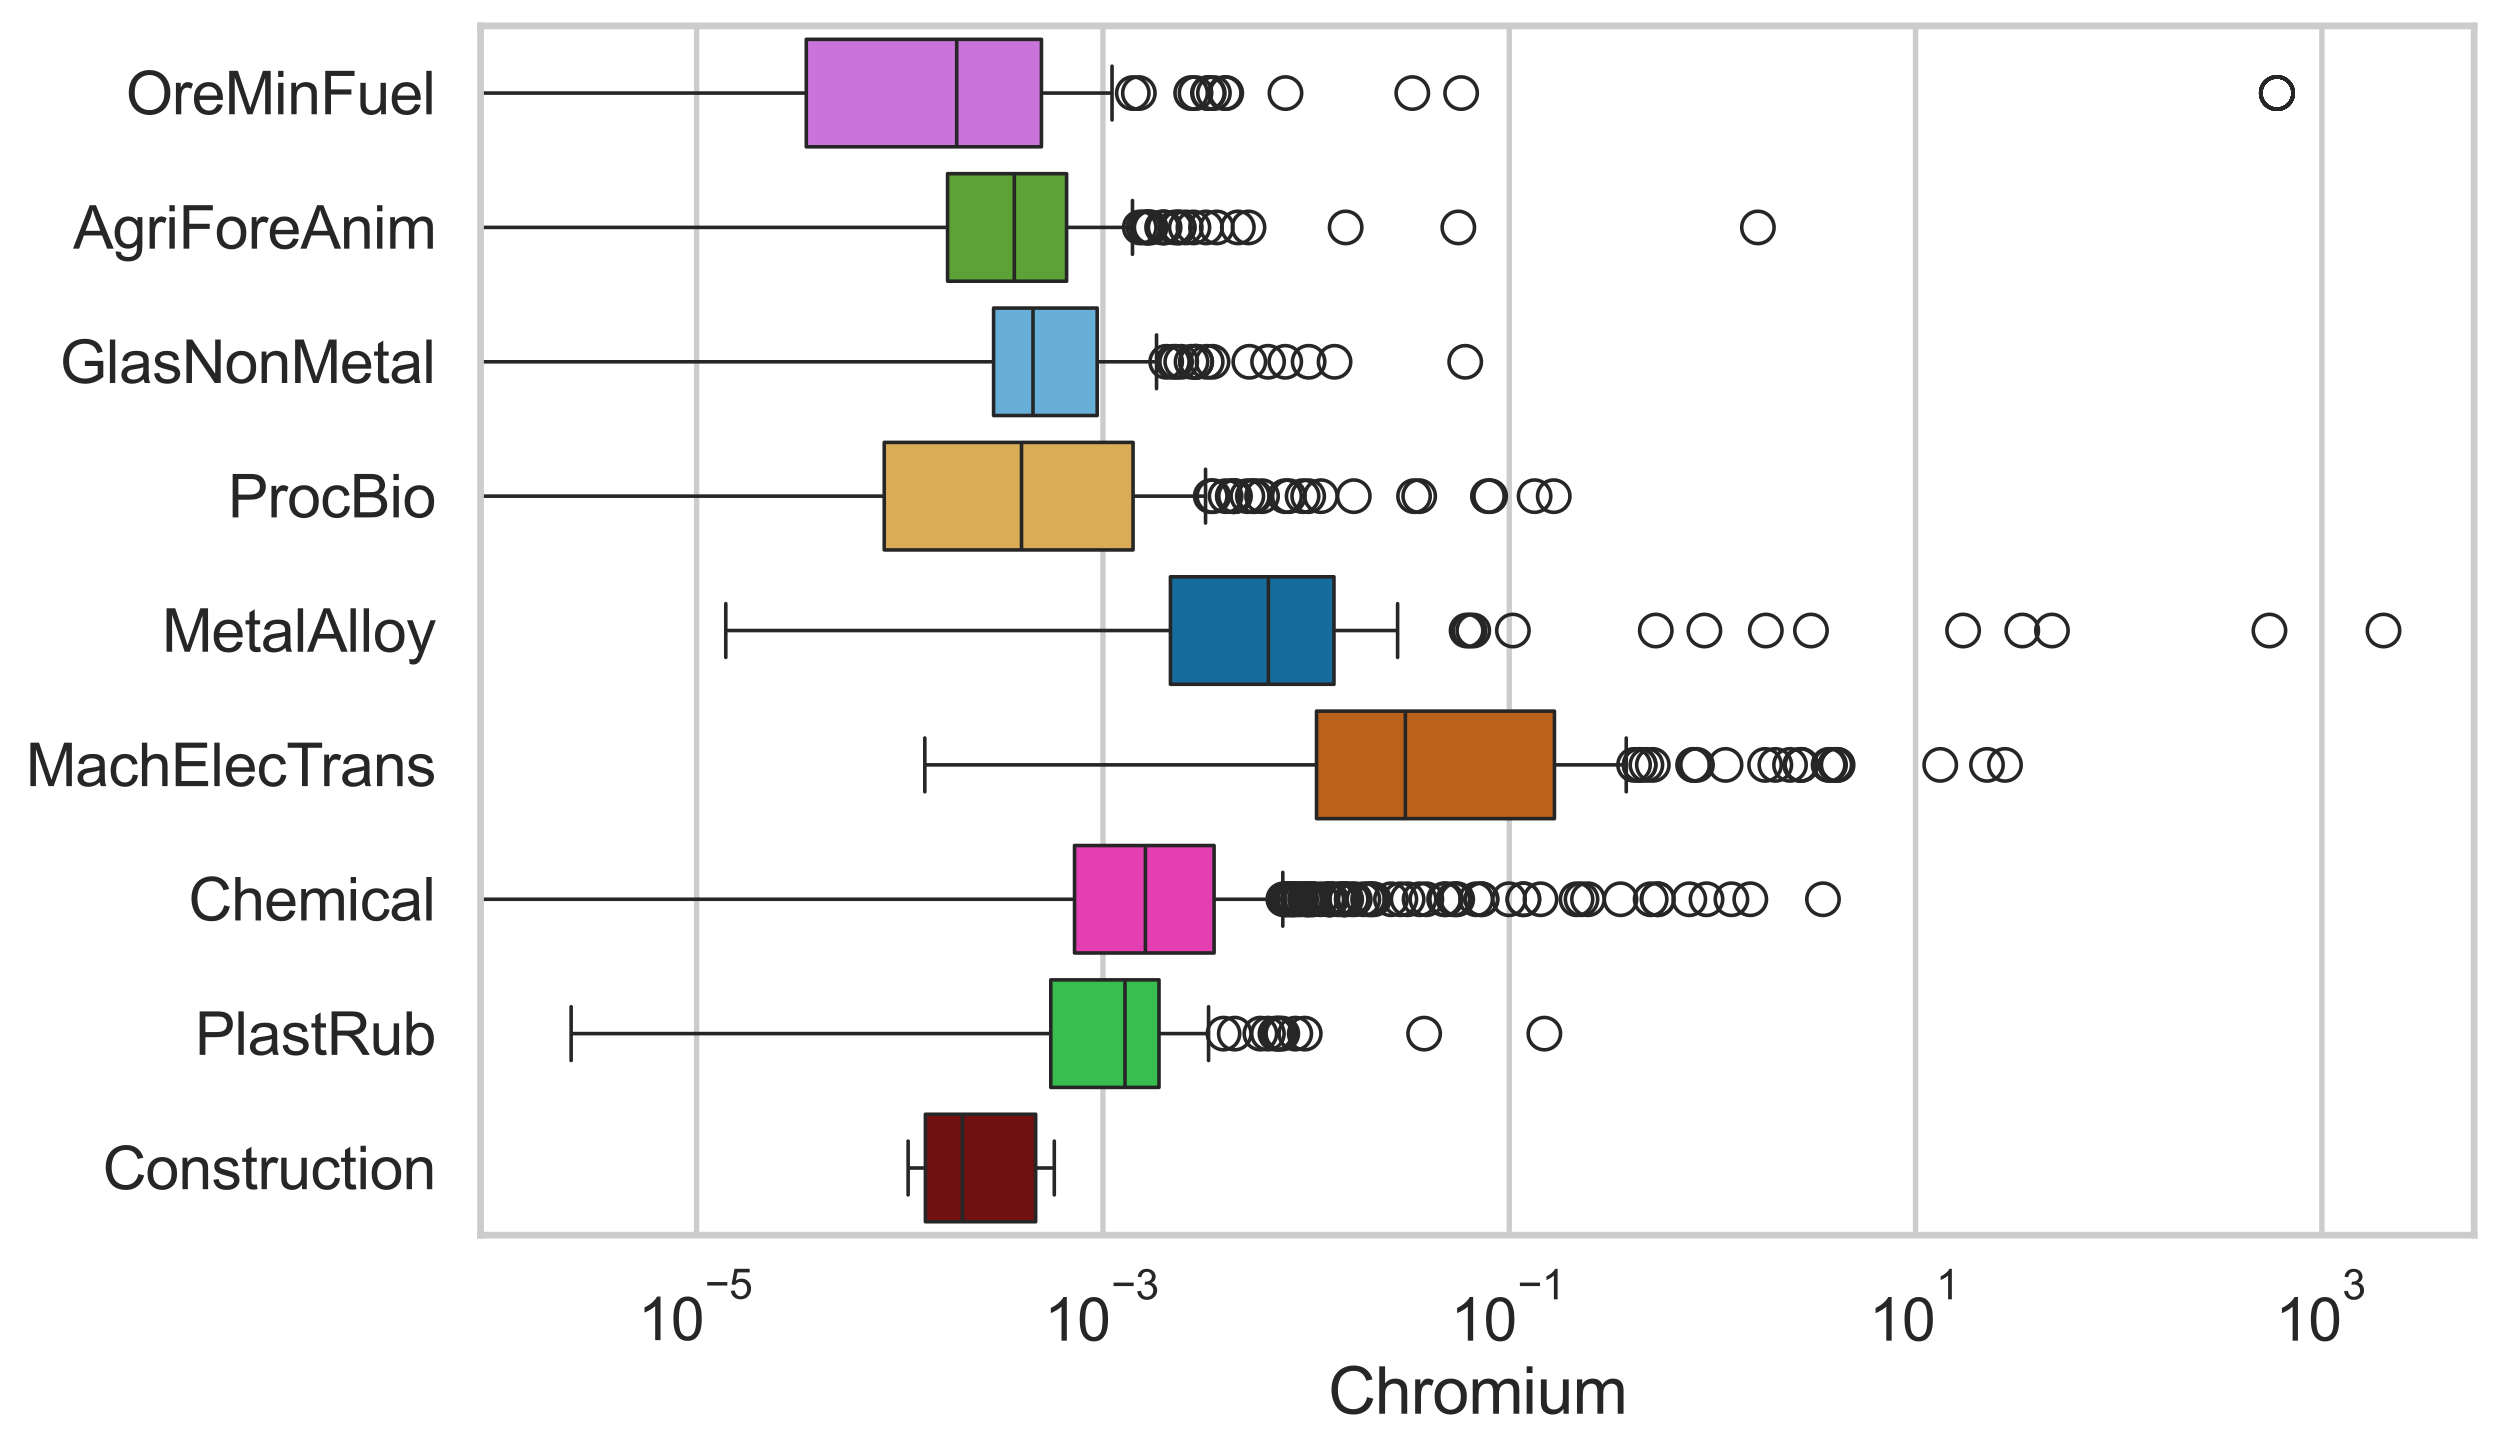 <?xml version="1.0" encoding="utf-8" standalone="no"?>
<!DOCTYPE svg PUBLIC "-//W3C//DTD SVG 1.1//EN"
  "http://www.w3.org/Graphics/SVG/1.1/DTD/svg11.dtd">
<svg xmlns:xlink="http://www.w3.org/1999/xlink" width="695.577pt" height="404.121pt" viewBox="0 0 695.577 404.121" xmlns="http://www.w3.org/2000/svg" version="1.1">
 <defs>
  <style type="text/css">*{stroke-linejoin: round; stroke-linecap: butt}</style>
 </defs>
 <g id="figure_1">
  <g id="patch_1">
   <path d="M 0 404.121 
L 695.577 404.121 
L 695.577 0 
L 0 0 
z
" style="fill: #ffffff"/>
  </g>
  <g id="axes_1">
   <g id="patch_2">
    <path d="M 133.697 343.665 
L 688.377 343.665 
L 688.377 7.2 
L 133.697 7.2 
z
" style="fill: #ffffff"/>
   </g>
   <g id="matplotlib.axis_1">
    <g id="xtick_1">
     <g id="line2d_1">
      <path d="M 193.818 343.665 
L 193.818 7.2 
" clip-path="url(#pb9bac456c8)" style="fill: none; stroke: #cccccc; stroke-width: 1.5; stroke-linecap: round"/>
     </g>
     <g id="text_1">
      <!-- $\mathdefault{10^{-5}}$ -->
      <g style="fill: #262626" transform="translate(177.483 373.015) scale(0.165 -0.165)">
       <defs>
        <path id="ArialMT-31" d="M 2384 0 
L 1822 0 
L 1822 3584 
Q 1619 3391 1289 3197 
Q 959 3003 697 2906 
L 697 3450 
Q 1169 3672 1522 3987 
Q 1875 4303 2022 4600 
L 2384 4600 
L 2384 0 
z
" transform="scale(0.016)"/>
        <path id="ArialMT-30" d="M 266 2259 
Q 266 3072 433 3567 
Q 600 4063 929 4331 
Q 1259 4600 1759 4600 
Q 2128 4600 2406 4451 
Q 2684 4303 2865 4023 
Q 3047 3744 3150 3342 
Q 3253 2941 3253 2259 
Q 3253 1453 3087 958 
Q 2922 463 2592 192 
Q 2263 -78 1759 -78 
Q 1097 -78 719 397 
Q 266 969 266 2259 
z
M 844 2259 
Q 844 1131 1108 757 
Q 1372 384 1759 384 
Q 2147 384 2411 759 
Q 2675 1134 2675 2259 
Q 2675 3391 2411 3762 
Q 2147 4134 1753 4134 
Q 1366 4134 1134 3806 
Q 844 3388 844 2259 
z
" transform="scale(0.016)"/>
        <path id="ArialMT-2212" d="M 3381 1997 
L 356 1997 
L 356 2522 
L 3381 2522 
L 3381 1997 
z
" transform="scale(0.016)"/>
        <path id="ArialMT-35" d="M 266 1200 
L 856 1250 
Q 922 819 1161 601 
Q 1400 384 1738 384 
Q 2144 384 2425 690 
Q 2706 997 2706 1503 
Q 2706 1984 2436 2262 
Q 2166 2541 1728 2541 
Q 1456 2541 1237 2417 
Q 1019 2294 894 2097 
L 366 2166 
L 809 4519 
L 3088 4519 
L 3088 3981 
L 1259 3981 
L 1013 2750 
Q 1425 3038 1878 3038 
Q 2478 3038 2890 2622 
Q 3303 2206 3303 1553 
Q 3303 931 2941 478 
Q 2500 -78 1738 -78 
Q 1113 -78 717 272 
Q 322 622 266 1200 
z
" transform="scale(0.016)"/>
       </defs>
       <use xlink:href="#ArialMT-31" transform="translate(0 0.88)"/>
       <use xlink:href="#ArialMT-30" transform="translate(55.615 0.88)"/>
       <use xlink:href="#ArialMT-2212" transform="translate(112.973 70.573) scale(0.7)"/>
       <use xlink:href="#ArialMT-35" transform="translate(153.852 70.573) scale(0.7)"/>
      </g>
     </g>
    </g>
    <g id="xtick_2">
     <g id="line2d_2">
      <path d="M 306.868 343.665 
L 306.868 7.2 
" clip-path="url(#pb9bac456c8)" style="fill: none; stroke: #cccccc; stroke-width: 1.5; stroke-linecap: round"/>
     </g>
     <g id="text_2">
      <!-- $\mathdefault{10^{-3}}$ -->
      <g style="fill: #262626" transform="translate(290.533 373.18) scale(0.165 -0.165)">
       <defs>
        <path id="ArialMT-33" d="M 269 1209 
L 831 1284 
Q 928 806 1161 595 
Q 1394 384 1728 384 
Q 2125 384 2398 659 
Q 2672 934 2672 1341 
Q 2672 1728 2419 1979 
Q 2166 2231 1775 2231 
Q 1616 2231 1378 2169 
L 1441 2663 
Q 1497 2656 1531 2656 
Q 1891 2656 2178 2843 
Q 2466 3031 2466 3422 
Q 2466 3731 2256 3934 
Q 2047 4138 1716 4138 
Q 1388 4138 1169 3931 
Q 950 3725 888 3313 
L 325 3413 
Q 428 3978 793 4289 
Q 1159 4600 1703 4600 
Q 2078 4600 2393 4439 
Q 2709 4278 2876 4000 
Q 3044 3722 3044 3409 
Q 3044 3113 2884 2869 
Q 2725 2625 2413 2481 
Q 2819 2388 3044 2092 
Q 3269 1797 3269 1353 
Q 3269 753 2831 336 
Q 2394 -81 1725 -81 
Q 1122 -81 723 278 
Q 325 638 269 1209 
z
" transform="scale(0.016)"/>
       </defs>
       <use xlink:href="#ArialMT-31" transform="translate(0 0.994)"/>
       <use xlink:href="#ArialMT-30" transform="translate(55.615 0.994)"/>
       <use xlink:href="#ArialMT-2212" transform="translate(112.973 70.688) scale(0.7)"/>
       <use xlink:href="#ArialMT-33" transform="translate(153.852 70.688) scale(0.7)"/>
      </g>
     </g>
    </g>
    <g id="xtick_3">
     <g id="line2d_3">
      <path d="M 419.919 343.665 
L 419.919 7.2 
" clip-path="url(#pb9bac456c8)" style="fill: none; stroke: #cccccc; stroke-width: 1.5; stroke-linecap: round"/>
     </g>
     <g id="text_3">
      <!-- $\mathdefault{10^{-1}}$ -->
      <g style="fill: #262626" transform="translate(403.584 373.18) scale(0.165 -0.165)">
       <use xlink:href="#ArialMT-31" transform="translate(0 0.994)"/>
       <use xlink:href="#ArialMT-30" transform="translate(55.615 0.994)"/>
       <use xlink:href="#ArialMT-2212" transform="translate(112.973 70.688) scale(0.7)"/>
       <use xlink:href="#ArialMT-31" transform="translate(153.852 70.688) scale(0.7)"/>
      </g>
     </g>
    </g>
    <g id="xtick_4">
     <g id="line2d_4">
      <path d="M 532.969 343.665 
L 532.969 7.2 
" clip-path="url(#pb9bac456c8)" style="fill: none; stroke: #cccccc; stroke-width: 1.5; stroke-linecap: round"/>
     </g>
     <g id="text_4">
      <!-- $\mathdefault{10^{1}}$ -->
      <g style="fill: #262626" transform="translate(520.017 373.18) scale(0.165 -0.165)">
       <use xlink:href="#ArialMT-31" transform="translate(0 0.994)"/>
       <use xlink:href="#ArialMT-30" transform="translate(55.615 0.994)"/>
       <use xlink:href="#ArialMT-31" transform="translate(112.973 70.688) scale(0.7)"/>
      </g>
     </g>
    </g>
    <g id="xtick_5">
     <g id="line2d_5">
      <path d="M 646.019 343.665 
L 646.019 7.2 
" clip-path="url(#pb9bac456c8)" style="fill: none; stroke: #cccccc; stroke-width: 1.5; stroke-linecap: round"/>
     </g>
     <g id="text_5">
      <!-- $\mathdefault{10^{3}}$ -->
      <g style="fill: #262626" transform="translate(633.067 373.18) scale(0.165 -0.165)">
       <use xlink:href="#ArialMT-31" transform="translate(0 0.994)"/>
       <use xlink:href="#ArialMT-30" transform="translate(55.615 0.994)"/>
       <use xlink:href="#ArialMT-33" transform="translate(112.973 70.688) scale(0.7)"/>
      </g>
     </g>
    </g>
    <g id="text_6">
     <!-- Chromium -->
     <g style="fill: #262626" transform="translate(369.533 393.344) scale(0.18 -0.18)">
      <defs>
       <path id="ArialMT-43" d="M 3763 1606 
L 4369 1453 
Q 4178 706 3683 314 
Q 3188 -78 2472 -78 
Q 1731 -78 1267 223 
Q 803 525 561 1097 
Q 319 1669 319 2325 
Q 319 3041 592 3573 
Q 866 4106 1370 4382 
Q 1875 4659 2481 4659 
Q 3169 4659 3637 4309 
Q 4106 3959 4291 3325 
L 3694 3184 
Q 3534 3684 3231 3912 
Q 2928 4141 2469 4141 
Q 1941 4141 1586 3887 
Q 1231 3634 1087 3207 
Q 944 2781 944 2328 
Q 944 1744 1114 1308 
Q 1284 872 1643 656 
Q 2003 441 2422 441 
Q 2931 441 3284 734 
Q 3638 1028 3763 1606 
z
" transform="scale(0.016)"/>
       <path id="ArialMT-68" d="M 422 0 
L 422 4581 
L 984 4581 
L 984 2938 
Q 1378 3394 1978 3394 
Q 2347 3394 2619 3248 
Q 2891 3103 3008 2847 
Q 3125 2591 3125 2103 
L 3125 0 
L 2563 0 
L 2563 2103 
Q 2563 2525 2380 2717 
Q 2197 2909 1863 2909 
Q 1613 2909 1392 2779 
Q 1172 2650 1078 2428 
Q 984 2206 984 1816 
L 984 0 
L 422 0 
z
" transform="scale(0.016)"/>
       <path id="ArialMT-72" d="M 416 0 
L 416 3319 
L 922 3319 
L 922 2816 
Q 1116 3169 1280 3281 
Q 1444 3394 1641 3394 
Q 1925 3394 2219 3213 
L 2025 2691 
Q 1819 2813 1613 2813 
Q 1428 2813 1281 2702 
Q 1134 2591 1072 2394 
Q 978 2094 978 1738 
L 978 0 
L 416 0 
z
" transform="scale(0.016)"/>
       <path id="ArialMT-6f" d="M 213 1659 
Q 213 2581 725 3025 
Q 1153 3394 1769 3394 
Q 2453 3394 2887 2945 
Q 3322 2497 3322 1706 
Q 3322 1066 3130 698 
Q 2938 331 2570 128 
Q 2203 -75 1769 -75 
Q 1072 -75 642 372 
Q 213 819 213 1659 
z
M 791 1659 
Q 791 1022 1069 705 
Q 1347 388 1769 388 
Q 2188 388 2466 706 
Q 2744 1025 2744 1678 
Q 2744 2294 2464 2611 
Q 2184 2928 1769 2928 
Q 1347 2928 1069 2612 
Q 791 2297 791 1659 
z
" transform="scale(0.016)"/>
       <path id="ArialMT-6d" d="M 422 0 
L 422 3319 
L 925 3319 
L 925 2853 
Q 1081 3097 1340 3245 
Q 1600 3394 1931 3394 
Q 2300 3394 2536 3241 
Q 2772 3088 2869 2813 
Q 3263 3394 3894 3394 
Q 4388 3394 4653 3120 
Q 4919 2847 4919 2278 
L 4919 0 
L 4359 0 
L 4359 2091 
Q 4359 2428 4304 2576 
Q 4250 2725 4106 2815 
Q 3963 2906 3769 2906 
Q 3419 2906 3187 2673 
Q 2956 2441 2956 1928 
L 2956 0 
L 2394 0 
L 2394 2156 
Q 2394 2531 2256 2718 
Q 2119 2906 1806 2906 
Q 1569 2906 1367 2781 
Q 1166 2656 1075 2415 
Q 984 2175 984 1722 
L 984 0 
L 422 0 
z
" transform="scale(0.016)"/>
       <path id="ArialMT-69" d="M 425 3934 
L 425 4581 
L 988 4581 
L 988 3934 
L 425 3934 
z
M 425 0 
L 425 3319 
L 988 3319 
L 988 0 
L 425 0 
z
" transform="scale(0.016)"/>
       <path id="ArialMT-75" d="M 2597 0 
L 2597 488 
Q 2209 -75 1544 -75 
Q 1250 -75 995 37 
Q 741 150 617 320 
Q 494 491 444 738 
Q 409 903 409 1263 
L 409 3319 
L 972 3319 
L 972 1478 
Q 972 1038 1006 884 
Q 1059 663 1231 536 
Q 1403 409 1656 409 
Q 1909 409 2131 539 
Q 2353 669 2445 892 
Q 2538 1116 2538 1541 
L 2538 3319 
L 3100 3319 
L 3100 0 
L 2597 0 
z
" transform="scale(0.016)"/>
      </defs>
      <use xlink:href="#ArialMT-43"/>
      <use xlink:href="#ArialMT-68" transform="translate(72.217 0)"/>
      <use xlink:href="#ArialMT-72" transform="translate(127.832 0)"/>
      <use xlink:href="#ArialMT-6f" transform="translate(161.133 0)"/>
      <use xlink:href="#ArialMT-6d" transform="translate(216.748 0)"/>
      <use xlink:href="#ArialMT-69" transform="translate(300.049 0)"/>
      <use xlink:href="#ArialMT-75" transform="translate(322.266 0)"/>
      <use xlink:href="#ArialMT-6d" transform="translate(377.881 0)"/>
     </g>
    </g>
   </g>
   <g id="matplotlib.axis_2">
    <g id="ytick_1">
     <g id="text_7">
      <!-- OreMinFuel -->
      <g style="fill: #262626" transform="translate(35.013 31.798) scale(0.165 -0.165)">
       <defs>
        <path id="ArialMT-4f" d="M 309 2231 
Q 309 3372 921 4017 
Q 1534 4663 2503 4663 
Q 3138 4663 3647 4359 
Q 4156 4056 4423 3514 
Q 4691 2972 4691 2284 
Q 4691 1588 4409 1038 
Q 4128 488 3612 205 
Q 3097 -78 2500 -78 
Q 1853 -78 1343 234 
Q 834 547 571 1087 
Q 309 1628 309 2231 
z
M 934 2222 
Q 934 1394 1379 917 
Q 1825 441 2497 441 
Q 3181 441 3623 922 
Q 4066 1403 4066 2288 
Q 4066 2847 3877 3264 
Q 3688 3681 3323 3911 
Q 2959 4141 2506 4141 
Q 1863 4141 1398 3698 
Q 934 3256 934 2222 
z
" transform="scale(0.016)"/>
        <path id="ArialMT-65" d="M 2694 1069 
L 3275 997 
Q 3138 488 2766 206 
Q 2394 -75 1816 -75 
Q 1088 -75 661 373 
Q 234 822 234 1631 
Q 234 2469 665 2931 
Q 1097 3394 1784 3394 
Q 2450 3394 2872 2941 
Q 3294 2488 3294 1666 
Q 3294 1616 3291 1516 
L 816 1516 
Q 847 969 1125 678 
Q 1403 388 1819 388 
Q 2128 388 2347 550 
Q 2566 713 2694 1069 
z
M 847 1978 
L 2700 1978 
Q 2663 2397 2488 2606 
Q 2219 2931 1791 2931 
Q 1403 2931 1139 2672 
Q 875 2413 847 1978 
z
" transform="scale(0.016)"/>
        <path id="ArialMT-4d" d="M 475 0 
L 475 4581 
L 1388 4581 
L 2472 1338 
Q 2622 884 2691 659 
Q 2769 909 2934 1394 
L 4031 4581 
L 4847 4581 
L 4847 0 
L 4263 0 
L 4263 3834 
L 2931 0 
L 2384 0 
L 1059 3900 
L 1059 0 
L 475 0 
z
" transform="scale(0.016)"/>
        <path id="ArialMT-6e" d="M 422 0 
L 422 3319 
L 928 3319 
L 928 2847 
Q 1294 3394 1984 3394 
Q 2284 3394 2536 3286 
Q 2788 3178 2913 3003 
Q 3038 2828 3088 2588 
Q 3119 2431 3119 2041 
L 3119 0 
L 2556 0 
L 2556 2019 
Q 2556 2363 2490 2533 
Q 2425 2703 2258 2804 
Q 2091 2906 1866 2906 
Q 1506 2906 1245 2678 
Q 984 2450 984 1813 
L 984 0 
L 422 0 
z
" transform="scale(0.016)"/>
        <path id="ArialMT-46" d="M 525 0 
L 525 4581 
L 3616 4581 
L 3616 4041 
L 1131 4041 
L 1131 2622 
L 3281 2622 
L 3281 2081 
L 1131 2081 
L 1131 0 
L 525 0 
z
" transform="scale(0.016)"/>
        <path id="ArialMT-6c" d="M 409 0 
L 409 4581 
L 972 4581 
L 972 0 
L 409 0 
z
" transform="scale(0.016)"/>
       </defs>
       <use xlink:href="#ArialMT-4f"/>
       <use xlink:href="#ArialMT-72" transform="translate(77.783 0)"/>
       <use xlink:href="#ArialMT-65" transform="translate(111.084 0)"/>
       <use xlink:href="#ArialMT-4d" transform="translate(166.699 0)"/>
       <use xlink:href="#ArialMT-69" transform="translate(250 0)"/>
       <use xlink:href="#ArialMT-6e" transform="translate(272.217 0)"/>
       <use xlink:href="#ArialMT-46" transform="translate(327.832 0)"/>
       <use xlink:href="#ArialMT-75" transform="translate(388.916 0)"/>
       <use xlink:href="#ArialMT-65" transform="translate(444.531 0)"/>
       <use xlink:href="#ArialMT-6c" transform="translate(500.146 0)"/>
      </g>
     </g>
    </g>
    <g id="ytick_2">
     <g id="text_8">
      <!-- AgriForeAnim -->
      <g style="fill: #262626" transform="translate(20.341 69.183) scale(0.165 -0.165)">
       <defs>
        <path id="ArialMT-41" d="M -9 0 
L 1750 4581 
L 2403 4581 
L 4278 0 
L 3588 0 
L 3053 1388 
L 1138 1388 
L 634 0 
L -9 0 
z
M 1313 1881 
L 2866 1881 
L 2388 3150 
Q 2169 3728 2063 4100 
Q 1975 3659 1816 3225 
L 1313 1881 
z
" transform="scale(0.016)"/>
        <path id="ArialMT-67" d="M 319 -275 
L 866 -356 
Q 900 -609 1056 -725 
Q 1266 -881 1628 -881 
Q 2019 -881 2231 -725 
Q 2444 -569 2519 -288 
Q 2563 -116 2559 434 
Q 2191 0 1641 0 
Q 956 0 581 494 
Q 206 988 206 1678 
Q 206 2153 378 2554 
Q 550 2956 876 3175 
Q 1203 3394 1644 3394 
Q 2231 3394 2613 2919 
L 2613 3319 
L 3131 3319 
L 3131 450 
Q 3131 -325 2973 -648 
Q 2816 -972 2473 -1159 
Q 2131 -1347 1631 -1347 
Q 1038 -1347 672 -1080 
Q 306 -813 319 -275 
z
M 784 1719 
Q 784 1066 1043 766 
Q 1303 466 1694 466 
Q 2081 466 2343 764 
Q 2606 1063 2606 1700 
Q 2606 2309 2336 2618 
Q 2066 2928 1684 2928 
Q 1309 2928 1046 2623 
Q 784 2319 784 1719 
z
" transform="scale(0.016)"/>
       </defs>
       <use xlink:href="#ArialMT-41"/>
       <use xlink:href="#ArialMT-67" transform="translate(66.699 0)"/>
       <use xlink:href="#ArialMT-72" transform="translate(122.314 0)"/>
       <use xlink:href="#ArialMT-69" transform="translate(155.615 0)"/>
       <use xlink:href="#ArialMT-46" transform="translate(177.832 0)"/>
       <use xlink:href="#ArialMT-6f" transform="translate(238.916 0)"/>
       <use xlink:href="#ArialMT-72" transform="translate(294.531 0)"/>
       <use xlink:href="#ArialMT-65" transform="translate(327.832 0)"/>
       <use xlink:href="#ArialMT-41" transform="translate(383.447 0)"/>
       <use xlink:href="#ArialMT-6e" transform="translate(450.146 0)"/>
       <use xlink:href="#ArialMT-69" transform="translate(505.762 0)"/>
       <use xlink:href="#ArialMT-6d" transform="translate(527.979 0)"/>
      </g>
     </g>
    </g>
    <g id="ytick_3">
     <g id="text_9">
      <!-- GlasNonMetal -->
      <g style="fill: #262626" transform="translate(16.659 106.568) scale(0.165 -0.165)">
       <defs>
        <path id="ArialMT-47" d="M 2638 1797 
L 2638 2334 
L 4578 2338 
L 4578 638 
Q 4131 281 3656 101 
Q 3181 -78 2681 -78 
Q 2006 -78 1454 211 
Q 903 500 622 1047 
Q 341 1594 341 2269 
Q 341 2938 620 3517 
Q 900 4097 1425 4378 
Q 1950 4659 2634 4659 
Q 3131 4659 3532 4498 
Q 3934 4338 4162 4050 
Q 4391 3763 4509 3300 
L 3963 3150 
Q 3859 3500 3706 3700 
Q 3553 3900 3268 4020 
Q 2984 4141 2638 4141 
Q 2222 4141 1919 4014 
Q 1616 3888 1430 3681 
Q 1244 3475 1141 3228 
Q 966 2803 966 2306 
Q 966 1694 1177 1281 
Q 1388 869 1791 669 
Q 2194 469 2647 469 
Q 3041 469 3416 620 
Q 3791 772 3984 944 
L 3984 1797 
L 2638 1797 
z
" transform="scale(0.016)"/>
        <path id="ArialMT-61" d="M 2588 409 
Q 2275 144 1986 34 
Q 1697 -75 1366 -75 
Q 819 -75 525 192 
Q 231 459 231 875 
Q 231 1119 342 1320 
Q 453 1522 633 1644 
Q 813 1766 1038 1828 
Q 1203 1872 1538 1913 
Q 2219 1994 2541 2106 
Q 2544 2222 2544 2253 
Q 2544 2597 2384 2738 
Q 2169 2928 1744 2928 
Q 1347 2928 1158 2789 
Q 969 2650 878 2297 
L 328 2372 
Q 403 2725 575 2942 
Q 747 3159 1072 3276 
Q 1397 3394 1825 3394 
Q 2250 3394 2515 3294 
Q 2781 3194 2906 3042 
Q 3031 2891 3081 2659 
Q 3109 2516 3109 2141 
L 3109 1391 
Q 3109 606 3145 398 
Q 3181 191 3288 0 
L 2700 0 
Q 2613 175 2588 409 
z
M 2541 1666 
Q 2234 1541 1622 1453 
Q 1275 1403 1131 1340 
Q 988 1278 909 1158 
Q 831 1038 831 891 
Q 831 666 1001 516 
Q 1172 366 1500 366 
Q 1825 366 2078 508 
Q 2331 650 2450 897 
Q 2541 1088 2541 1459 
L 2541 1666 
z
" transform="scale(0.016)"/>
        <path id="ArialMT-73" d="M 197 991 
L 753 1078 
Q 800 744 1014 566 
Q 1228 388 1613 388 
Q 2000 388 2187 545 
Q 2375 703 2375 916 
Q 2375 1106 2209 1216 
Q 2094 1291 1634 1406 
Q 1016 1563 777 1677 
Q 538 1791 414 1992 
Q 291 2194 291 2438 
Q 291 2659 392 2848 
Q 494 3038 669 3163 
Q 800 3259 1026 3326 
Q 1253 3394 1513 3394 
Q 1903 3394 2198 3281 
Q 2494 3169 2634 2976 
Q 2775 2784 2828 2463 
L 2278 2388 
Q 2241 2644 2061 2787 
Q 1881 2931 1553 2931 
Q 1166 2931 1000 2803 
Q 834 2675 834 2503 
Q 834 2394 903 2306 
Q 972 2216 1119 2156 
Q 1203 2125 1616 2013 
Q 2213 1853 2448 1751 
Q 2684 1650 2818 1456 
Q 2953 1263 2953 975 
Q 2953 694 2789 445 
Q 2625 197 2315 61 
Q 2006 -75 1616 -75 
Q 969 -75 630 194 
Q 291 463 197 991 
z
" transform="scale(0.016)"/>
        <path id="ArialMT-4e" d="M 488 0 
L 488 4581 
L 1109 4581 
L 3516 984 
L 3516 4581 
L 4097 4581 
L 4097 0 
L 3475 0 
L 1069 3600 
L 1069 0 
L 488 0 
z
" transform="scale(0.016)"/>
        <path id="ArialMT-74" d="M 1650 503 
L 1731 6 
Q 1494 -44 1306 -44 
Q 1000 -44 831 53 
Q 663 150 594 308 
Q 525 466 525 972 
L 525 2881 
L 113 2881 
L 113 3319 
L 525 3319 
L 525 4141 
L 1084 4478 
L 1084 3319 
L 1650 3319 
L 1650 2881 
L 1084 2881 
L 1084 941 
Q 1084 700 1114 631 
Q 1144 563 1211 522 
Q 1278 481 1403 481 
Q 1497 481 1650 503 
z
" transform="scale(0.016)"/>
       </defs>
       <use xlink:href="#ArialMT-47"/>
       <use xlink:href="#ArialMT-6c" transform="translate(77.783 0)"/>
       <use xlink:href="#ArialMT-61" transform="translate(100 0)"/>
       <use xlink:href="#ArialMT-73" transform="translate(155.615 0)"/>
       <use xlink:href="#ArialMT-4e" transform="translate(205.615 0)"/>
       <use xlink:href="#ArialMT-6f" transform="translate(277.832 0)"/>
       <use xlink:href="#ArialMT-6e" transform="translate(333.447 0)"/>
       <use xlink:href="#ArialMT-4d" transform="translate(389.062 0)"/>
       <use xlink:href="#ArialMT-65" transform="translate(472.363 0)"/>
       <use xlink:href="#ArialMT-74" transform="translate(527.979 0)"/>
       <use xlink:href="#ArialMT-61" transform="translate(555.762 0)"/>
       <use xlink:href="#ArialMT-6c" transform="translate(611.377 0)"/>
      </g>
     </g>
    </g>
    <g id="ytick_4">
     <g id="text_10">
      <!-- ProcBio -->
      <g style="fill: #262626" transform="translate(63.424 143.953) scale(0.165 -0.165)">
       <defs>
        <path id="ArialMT-50" d="M 494 0 
L 494 4581 
L 2222 4581 
Q 2678 4581 2919 4538 
Q 3256 4481 3484 4323 
Q 3713 4166 3852 3881 
Q 3991 3597 3991 3256 
Q 3991 2672 3619 2267 
Q 3247 1863 2275 1863 
L 1100 1863 
L 1100 0 
L 494 0 
z
M 1100 2403 
L 2284 2403 
Q 2872 2403 3119 2622 
Q 3366 2841 3366 3238 
Q 3366 3525 3220 3729 
Q 3075 3934 2838 4000 
Q 2684 4041 2272 4041 
L 1100 4041 
L 1100 2403 
z
" transform="scale(0.016)"/>
        <path id="ArialMT-63" d="M 2588 1216 
L 3141 1144 
Q 3050 572 2676 248 
Q 2303 -75 1759 -75 
Q 1078 -75 664 370 
Q 250 816 250 1647 
Q 250 2184 428 2587 
Q 606 2991 970 3192 
Q 1334 3394 1763 3394 
Q 2303 3394 2647 3120 
Q 2991 2847 3088 2344 
L 2541 2259 
Q 2463 2594 2264 2762 
Q 2066 2931 1784 2931 
Q 1359 2931 1093 2626 
Q 828 2322 828 1663 
Q 828 994 1084 691 
Q 1341 388 1753 388 
Q 2084 388 2306 591 
Q 2528 794 2588 1216 
z
" transform="scale(0.016)"/>
        <path id="ArialMT-42" d="M 469 0 
L 469 4581 
L 2188 4581 
Q 2713 4581 3030 4442 
Q 3347 4303 3526 4014 
Q 3706 3725 3706 3409 
Q 3706 3116 3547 2856 
Q 3388 2597 3066 2438 
Q 3481 2316 3704 2022 
Q 3928 1728 3928 1328 
Q 3928 1006 3792 729 
Q 3656 453 3456 303 
Q 3256 153 2954 76 
Q 2653 0 2216 0 
L 469 0 
z
M 1075 2656 
L 2066 2656 
Q 2469 2656 2644 2709 
Q 2875 2778 2992 2937 
Q 3109 3097 3109 3338 
Q 3109 3566 3000 3739 
Q 2891 3913 2687 3977 
Q 2484 4041 1991 4041 
L 1075 4041 
L 1075 2656 
z
M 1075 541 
L 2216 541 
Q 2509 541 2628 563 
Q 2838 600 2978 687 
Q 3119 775 3209 942 
Q 3300 1109 3300 1328 
Q 3300 1584 3169 1773 
Q 3038 1963 2805 2039 
Q 2572 2116 2134 2116 
L 1075 2116 
L 1075 541 
z
" transform="scale(0.016)"/>
       </defs>
       <use xlink:href="#ArialMT-50"/>
       <use xlink:href="#ArialMT-72" transform="translate(66.699 0)"/>
       <use xlink:href="#ArialMT-6f" transform="translate(100 0)"/>
       <use xlink:href="#ArialMT-63" transform="translate(155.615 0)"/>
       <use xlink:href="#ArialMT-42" transform="translate(205.615 0)"/>
       <use xlink:href="#ArialMT-69" transform="translate(272.314 0)"/>
       <use xlink:href="#ArialMT-6f" transform="translate(294.531 0)"/>
      </g>
     </g>
    </g>
    <g id="ytick_5">
     <g id="text_11">
      <!-- MetalAlloy -->
      <g style="fill: #262626" transform="translate(45.088 181.337) scale(0.165 -0.165)">
       <defs>
        <path id="ArialMT-79" d="M 397 -1278 
L 334 -750 
Q 519 -800 656 -800 
Q 844 -800 956 -737 
Q 1069 -675 1141 -563 
Q 1194 -478 1313 -144 
Q 1328 -97 1363 -6 
L 103 3319 
L 709 3319 
L 1400 1397 
Q 1534 1031 1641 628 
Q 1738 1016 1872 1384 
L 2581 3319 
L 3144 3319 
L 1881 -56 
Q 1678 -603 1566 -809 
Q 1416 -1088 1222 -1217 
Q 1028 -1347 759 -1347 
Q 597 -1347 397 -1278 
z
" transform="scale(0.016)"/>
       </defs>
       <use xlink:href="#ArialMT-4d"/>
       <use xlink:href="#ArialMT-65" transform="translate(83.301 0)"/>
       <use xlink:href="#ArialMT-74" transform="translate(138.916 0)"/>
       <use xlink:href="#ArialMT-61" transform="translate(166.699 0)"/>
       <use xlink:href="#ArialMT-6c" transform="translate(222.314 0)"/>
       <use xlink:href="#ArialMT-41" transform="translate(244.531 0)"/>
       <use xlink:href="#ArialMT-6c" transform="translate(311.23 0)"/>
       <use xlink:href="#ArialMT-6c" transform="translate(333.447 0)"/>
       <use xlink:href="#ArialMT-6f" transform="translate(355.664 0)"/>
       <use xlink:href="#ArialMT-79" transform="translate(411.279 0)"/>
      </g>
     </g>
    </g>
    <g id="ytick_6">
     <g id="text_12">
      <!-- MachElecTrans -->
      <g style="fill: #262626" transform="translate(7.2 218.722) scale(0.165 -0.165)">
       <defs>
        <path id="ArialMT-45" d="M 506 0 
L 506 4581 
L 3819 4581 
L 3819 4041 
L 1113 4041 
L 1113 2638 
L 3647 2638 
L 3647 2100 
L 1113 2100 
L 1113 541 
L 3925 541 
L 3925 0 
L 506 0 
z
" transform="scale(0.016)"/>
        <path id="ArialMT-54" d="M 1659 0 
L 1659 4041 
L 150 4041 
L 150 4581 
L 3781 4581 
L 3781 4041 
L 2266 4041 
L 2266 0 
L 1659 0 
z
" transform="scale(0.016)"/>
       </defs>
       <use xlink:href="#ArialMT-4d"/>
       <use xlink:href="#ArialMT-61" transform="translate(83.301 0)"/>
       <use xlink:href="#ArialMT-63" transform="translate(138.916 0)"/>
       <use xlink:href="#ArialMT-68" transform="translate(188.916 0)"/>
       <use xlink:href="#ArialMT-45" transform="translate(244.531 0)"/>
       <use xlink:href="#ArialMT-6c" transform="translate(311.23 0)"/>
       <use xlink:href="#ArialMT-65" transform="translate(333.447 0)"/>
       <use xlink:href="#ArialMT-63" transform="translate(389.062 0)"/>
       <use xlink:href="#ArialMT-54" transform="translate(439.062 0)"/>
       <use xlink:href="#ArialMT-72" transform="translate(496.396 0)"/>
       <use xlink:href="#ArialMT-61" transform="translate(529.697 0)"/>
       <use xlink:href="#ArialMT-6e" transform="translate(585.312 0)"/>
       <use xlink:href="#ArialMT-73" transform="translate(640.928 0)"/>
      </g>
     </g>
    </g>
    <g id="ytick_7">
     <g id="text_13">
      <!-- Chemical -->
      <g style="fill: #262626" transform="translate(52.428 256.107) scale(0.165 -0.165)">
       <use xlink:href="#ArialMT-43"/>
       <use xlink:href="#ArialMT-68" transform="translate(72.217 0)"/>
       <use xlink:href="#ArialMT-65" transform="translate(127.832 0)"/>
       <use xlink:href="#ArialMT-6d" transform="translate(183.447 0)"/>
       <use xlink:href="#ArialMT-69" transform="translate(266.748 0)"/>
       <use xlink:href="#ArialMT-63" transform="translate(288.965 0)"/>
       <use xlink:href="#ArialMT-61" transform="translate(338.965 0)"/>
       <use xlink:href="#ArialMT-6c" transform="translate(394.58 0)"/>
      </g>
     </g>
    </g>
    <g id="ytick_8">
     <g id="text_14">
      <!-- PlastRub -->
      <g style="fill: #262626" transform="translate(54.248 293.492) scale(0.165 -0.165)">
       <defs>
        <path id="ArialMT-52" d="M 503 0 
L 503 4581 
L 2534 4581 
Q 3147 4581 3465 4457 
Q 3784 4334 3975 4021 
Q 4166 3709 4166 3331 
Q 4166 2844 3850 2509 
Q 3534 2175 2875 2084 
Q 3116 1969 3241 1856 
Q 3506 1613 3744 1247 
L 4541 0 
L 3778 0 
L 3172 953 
Q 2906 1366 2734 1584 
Q 2563 1803 2427 1890 
Q 2291 1978 2150 2013 
Q 2047 2034 1813 2034 
L 1109 2034 
L 1109 0 
L 503 0 
z
M 1109 2559 
L 2413 2559 
Q 2828 2559 3062 2645 
Q 3297 2731 3419 2920 
Q 3541 3109 3541 3331 
Q 3541 3656 3305 3865 
Q 3069 4075 2559 4075 
L 1109 4075 
L 1109 2559 
z
" transform="scale(0.016)"/>
        <path id="ArialMT-62" d="M 941 0 
L 419 0 
L 419 4581 
L 981 4581 
L 981 2947 
Q 1338 3394 1891 3394 
Q 2197 3394 2470 3270 
Q 2744 3147 2920 2923 
Q 3097 2700 3197 2384 
Q 3297 2069 3297 1709 
Q 3297 856 2875 390 
Q 2453 -75 1863 -75 
Q 1275 -75 941 416 
L 941 0 
z
M 934 1684 
Q 934 1088 1097 822 
Q 1363 388 1816 388 
Q 2184 388 2453 708 
Q 2722 1028 2722 1663 
Q 2722 2313 2464 2622 
Q 2206 2931 1841 2931 
Q 1472 2931 1203 2611 
Q 934 2291 934 1684 
z
" transform="scale(0.016)"/>
       </defs>
       <use xlink:href="#ArialMT-50"/>
       <use xlink:href="#ArialMT-6c" transform="translate(66.699 0)"/>
       <use xlink:href="#ArialMT-61" transform="translate(88.916 0)"/>
       <use xlink:href="#ArialMT-73" transform="translate(144.531 0)"/>
       <use xlink:href="#ArialMT-74" transform="translate(194.531 0)"/>
       <use xlink:href="#ArialMT-52" transform="translate(222.314 0)"/>
       <use xlink:href="#ArialMT-75" transform="translate(294.531 0)"/>
       <use xlink:href="#ArialMT-62" transform="translate(350.146 0)"/>
      </g>
     </g>
    </g>
    <g id="ytick_9">
     <g id="text_15">
      <!-- Construction -->
      <g style="fill: #262626" transform="translate(28.575 330.877) scale(0.165 -0.165)">
       <use xlink:href="#ArialMT-43"/>
       <use xlink:href="#ArialMT-6f" transform="translate(72.217 0)"/>
       <use xlink:href="#ArialMT-6e" transform="translate(127.832 0)"/>
       <use xlink:href="#ArialMT-73" transform="translate(183.447 0)"/>
       <use xlink:href="#ArialMT-74" transform="translate(233.447 0)"/>
       <use xlink:href="#ArialMT-72" transform="translate(261.23 0)"/>
       <use xlink:href="#ArialMT-75" transform="translate(294.531 0)"/>
       <use xlink:href="#ArialMT-63" transform="translate(350.146 0)"/>
       <use xlink:href="#ArialMT-74" transform="translate(400.146 0)"/>
       <use xlink:href="#ArialMT-69" transform="translate(427.93 0)"/>
       <use xlink:href="#ArialMT-6f" transform="translate(450.146 0)"/>
       <use xlink:href="#ArialMT-6e" transform="translate(505.762 0)"/>
      </g>
     </g>
    </g>
   </g>
   <g id="patch_3">
    <path d="M 224.335 10.938 
L 224.335 40.846 
L 289.759 40.846 
L 289.759 10.938 
L 224.335 10.938 
z
" clip-path="url(#pb9bac456c8)" style="fill: #ca74db; stroke: #262626; stroke-linejoin: miter"/>
   </g>
   <g id="line2d_6">
    <path d="M 224.335 25.892 
L -1 25.892 
" clip-path="url(#pb9bac456c8)" style="fill: none; stroke: #262626"/>
   </g>
   <g id="line2d_7">
    <path d="M 289.759 25.892 
L 309.404 25.892 
" clip-path="url(#pb9bac456c8)" style="fill: none; stroke: #262626"/>
   </g>
   <g id="line2d_8">
    <path clip-path="url(#pb9bac456c8)" style="fill: none; stroke: #262626; stroke-linecap: round"/>
   </g>
   <g id="line2d_9">
    <path d="M 309.404 18.415 
L 309.404 33.369 
" clip-path="url(#pb9bac456c8)" style="fill: none; stroke: #262626; stroke-linecap: round"/>
   </g>
   <g id="line2d_10">
    <defs>
     <path id="m4378d74d8c" d="M 0 4.5 
C 1.193 4.5 2.338 4.026 3.182 3.182 
C 4.026 2.338 4.5 1.193 4.5 0 
C 4.5 -1.193 4.026 -2.338 3.182 -3.182 
C 2.338 -4.026 1.193 -4.5 0 -4.5 
C -1.193 -4.5 -2.338 -4.026 -3.182 -3.182 
C -4.026 -2.338 -4.5 -1.193 -4.5 0 
C -4.5 1.193 -4.026 2.338 -3.182 3.182 
C -2.338 4.026 -1.193 4.5 0 4.5 
z
" style="stroke: #262626"/>
    </defs>
    <g clip-path="url(#pb9bac456c8)">
     <use xlink:href="#m4378d74d8c" x="633.516" y="25.892" style="fill-opacity: 0; stroke: #262626"/>
     <use xlink:href="#m4378d74d8c" x="633.512" y="25.892" style="fill-opacity: 0; stroke: #262626"/>
     <use xlink:href="#m4378d74d8c" x="633.481" y="25.892" style="fill-opacity: 0; stroke: #262626"/>
     <use xlink:href="#m4378d74d8c" x="340.763" y="25.892" style="fill-opacity: 0; stroke: #262626"/>
     <use xlink:href="#m4378d74d8c" x="331.419" y="25.892" style="fill-opacity: 0; stroke: #262626"/>
     <use xlink:href="#m4378d74d8c" x="336.081" y="25.892" style="fill-opacity: 0; stroke: #262626"/>
     <use xlink:href="#m4378d74d8c" x="633.519" y="25.892" style="fill-opacity: 0; stroke: #262626"/>
     <use xlink:href="#m4378d74d8c" x="341.18" y="25.892" style="fill-opacity: 0; stroke: #262626"/>
     <use xlink:href="#m4378d74d8c" x="332.625" y="25.892" style="fill-opacity: 0; stroke: #262626"/>
     <use xlink:href="#m4378d74d8c" x="633.517" y="25.892" style="fill-opacity: 0; stroke: #262626"/>
     <use xlink:href="#m4378d74d8c" x="357.662" y="25.892" style="fill-opacity: 0; stroke: #262626"/>
     <use xlink:href="#m4378d74d8c" x="633.516" y="25.892" style="fill-opacity: 0; stroke: #262626"/>
     <use xlink:href="#m4378d74d8c" x="406.536" y="25.892" style="fill-opacity: 0; stroke: #262626"/>
     <use xlink:href="#m4378d74d8c" x="633.511" y="25.892" style="fill-opacity: 0; stroke: #262626"/>
     <use xlink:href="#m4378d74d8c" x="316.863" y="25.892" style="fill-opacity: 0; stroke: #262626"/>
     <use xlink:href="#m4378d74d8c" x="633.516" y="25.892" style="fill-opacity: 0; stroke: #262626"/>
     <use xlink:href="#m4378d74d8c" x="633.519" y="25.892" style="fill-opacity: 0; stroke: #262626"/>
     <use xlink:href="#m4378d74d8c" x="392.944" y="25.892" style="fill-opacity: 0; stroke: #262626"/>
     <use xlink:href="#m4378d74d8c" x="315.178" y="25.892" style="fill-opacity: 0; stroke: #262626"/>
     <use xlink:href="#m4378d74d8c" x="337.752" y="25.892" style="fill-opacity: 0; stroke: #262626"/>
     <use xlink:href="#m4378d74d8c" x="633.512" y="25.892" style="fill-opacity: 0; stroke: #262626"/>
     <use xlink:href="#m4378d74d8c" x="633.516" y="25.892" style="fill-opacity: 0; stroke: #262626"/>
     <use xlink:href="#m4378d74d8c" x="633.514" y="25.892" style="fill-opacity: 0; stroke: #262626"/>
     <use xlink:href="#m4378d74d8c" x="633.507" y="25.892" style="fill-opacity: 0; stroke: #262626"/>
     <use xlink:href="#m4378d74d8c" x="336.313" y="25.892" style="fill-opacity: 0; stroke: #262626"/>
    </g>
   </g>
   <g id="patch_4">
    <path d="M 263.644 48.323 
L 263.644 78.231 
L 296.759 78.231 
L 296.759 48.323 
L 263.644 48.323 
z
" clip-path="url(#pb9bac456c8)" style="fill: #5ca236; stroke: #262626; stroke-linejoin: miter"/>
   </g>
   <g id="line2d_11">
    <path d="M 263.644 63.277 
L -1 63.277 
" clip-path="url(#pb9bac456c8)" style="fill: none; stroke: #262626"/>
   </g>
   <g id="line2d_12">
    <path d="M 296.759 63.277 
L 315.089 63.277 
" clip-path="url(#pb9bac456c8)" style="fill: none; stroke: #262626"/>
   </g>
   <g id="line2d_13">
    <path clip-path="url(#pb9bac456c8)" style="fill: none; stroke: #262626; stroke-linecap: round"/>
   </g>
   <g id="line2d_14">
    <path d="M 315.089 55.8 
L 315.089 70.754 
" clip-path="url(#pb9bac456c8)" style="fill: none; stroke: #262626; stroke-linecap: round"/>
   </g>
   <g id="line2d_15">
    <g clip-path="url(#pb9bac456c8)">
     <use xlink:href="#m4378d74d8c" x="338.561" y="63.277" style="fill-opacity: 0; stroke: #262626"/>
     <use xlink:href="#m4378d74d8c" x="329.923" y="63.277" style="fill-opacity: 0; stroke: #262626"/>
     <use xlink:href="#m4378d74d8c" x="324.033" y="63.277" style="fill-opacity: 0; stroke: #262626"/>
     <use xlink:href="#m4378d74d8c" x="326.941" y="63.277" style="fill-opacity: 0; stroke: #262626"/>
     <use xlink:href="#m4378d74d8c" x="319.216" y="63.277" style="fill-opacity: 0; stroke: #262626"/>
     <use xlink:href="#m4378d74d8c" x="489.103" y="63.277" style="fill-opacity: 0; stroke: #262626"/>
     <use xlink:href="#m4378d74d8c" x="317.126" y="63.277" style="fill-opacity: 0; stroke: #262626"/>
     <use xlink:href="#m4378d74d8c" x="374.404" y="63.277" style="fill-opacity: 0; stroke: #262626"/>
     <use xlink:href="#m4378d74d8c" x="319.276" y="63.277" style="fill-opacity: 0; stroke: #262626"/>
     <use xlink:href="#m4378d74d8c" x="320.131" y="63.277" style="fill-opacity: 0; stroke: #262626"/>
     <use xlink:href="#m4378d74d8c" x="347.372" y="63.277" style="fill-opacity: 0; stroke: #262626"/>
     <use xlink:href="#m4378d74d8c" x="344.413" y="63.277" style="fill-opacity: 0; stroke: #262626"/>
     <use xlink:href="#m4378d74d8c" x="319.92" y="63.277" style="fill-opacity: 0; stroke: #262626"/>
     <use xlink:href="#m4378d74d8c" x="405.753" y="63.277" style="fill-opacity: 0; stroke: #262626"/>
     <use xlink:href="#m4378d74d8c" x="319.148" y="63.277" style="fill-opacity: 0; stroke: #262626"/>
     <use xlink:href="#m4378d74d8c" x="335.543" y="63.277" style="fill-opacity: 0; stroke: #262626"/>
     <use xlink:href="#m4378d74d8c" x="323.332" y="63.277" style="fill-opacity: 0; stroke: #262626"/>
     <use xlink:href="#m4378d74d8c" x="327.936" y="63.277" style="fill-opacity: 0; stroke: #262626"/>
     <use xlink:href="#m4378d74d8c" x="327.95" y="63.277" style="fill-opacity: 0; stroke: #262626"/>
     <use xlink:href="#m4378d74d8c" x="318.163" y="63.277" style="fill-opacity: 0; stroke: #262626"/>
     <use xlink:href="#m4378d74d8c" x="323.828" y="63.277" style="fill-opacity: 0; stroke: #262626"/>
     <use xlink:href="#m4378d74d8c" x="332.051" y="63.277" style="fill-opacity: 0; stroke: #262626"/>
    </g>
   </g>
   <g id="patch_5">
    <path d="M 276.447 85.708 
L 276.447 115.616 
L 305.274 115.616 
L 305.274 85.708 
L 276.447 85.708 
z
" clip-path="url(#pb9bac456c8)" style="fill: #68afd7; stroke: #262626; stroke-linejoin: miter"/>
   </g>
   <g id="line2d_16">
    <path d="M 276.447 100.662 
L -1 100.662 
" clip-path="url(#pb9bac456c8)" style="fill: none; stroke: #262626"/>
   </g>
   <g id="line2d_17">
    <path d="M 305.274 100.662 
L 321.782 100.662 
" clip-path="url(#pb9bac456c8)" style="fill: none; stroke: #262626"/>
   </g>
   <g id="line2d_18">
    <path clip-path="url(#pb9bac456c8)" style="fill: none; stroke: #262626; stroke-linecap: round"/>
   </g>
   <g id="line2d_19">
    <path d="M 321.782 93.185 
L 321.782 108.139 
" clip-path="url(#pb9bac456c8)" style="fill: none; stroke: #262626; stroke-linecap: round"/>
   </g>
   <g id="line2d_20">
    <g clip-path="url(#pb9bac456c8)">
     <use xlink:href="#m4378d74d8c" x="332.807" y="100.662" style="fill-opacity: 0; stroke: #262626"/>
     <use xlink:href="#m4378d74d8c" x="327.215" y="100.662" style="fill-opacity: 0; stroke: #262626"/>
     <use xlink:href="#m4378d74d8c" x="331.523" y="100.662" style="fill-opacity: 0; stroke: #262626"/>
     <use xlink:href="#m4378d74d8c" x="364.101" y="100.662" style="fill-opacity: 0; stroke: #262626"/>
     <use xlink:href="#m4378d74d8c" x="326.325" y="100.662" style="fill-opacity: 0; stroke: #262626"/>
     <use xlink:href="#m4378d74d8c" x="324.47" y="100.662" style="fill-opacity: 0; stroke: #262626"/>
     <use xlink:href="#m4378d74d8c" x="335.751" y="100.662" style="fill-opacity: 0; stroke: #262626"/>
     <use xlink:href="#m4378d74d8c" x="352.816" y="100.662" style="fill-opacity: 0; stroke: #262626"/>
     <use xlink:href="#m4378d74d8c" x="371.316" y="100.662" style="fill-opacity: 0; stroke: #262626"/>
     <use xlink:href="#m4378d74d8c" x="328.652" y="100.662" style="fill-opacity: 0; stroke: #262626"/>
     <use xlink:href="#m4378d74d8c" x="332.799" y="100.662" style="fill-opacity: 0; stroke: #262626"/>
     <use xlink:href="#m4378d74d8c" x="332.728" y="100.662" style="fill-opacity: 0; stroke: #262626"/>
     <use xlink:href="#m4378d74d8c" x="357.594" y="100.662" style="fill-opacity: 0; stroke: #262626"/>
     <use xlink:href="#m4378d74d8c" x="337.362" y="100.662" style="fill-opacity: 0; stroke: #262626"/>
     <use xlink:href="#m4378d74d8c" x="407.671" y="100.662" style="fill-opacity: 0; stroke: #262626"/>
     <use xlink:href="#m4378d74d8c" x="347.603" y="100.662" style="fill-opacity: 0; stroke: #262626"/>
    </g>
   </g>
   <g id="patch_6">
    <path d="M 246.021 123.093 
L 246.021 153.001 
L 315.253 153.001 
L 315.253 123.093 
L 246.021 123.093 
z
" clip-path="url(#pb9bac456c8)" style="fill: #daac58; stroke: #262626; stroke-linejoin: miter"/>
   </g>
   <g id="line2d_21">
    <path d="M 246.021 138.047 
L -1 138.047 
" clip-path="url(#pb9bac456c8)" style="fill: none; stroke: #262626"/>
   </g>
   <g id="line2d_22">
    <path d="M 315.253 138.047 
L 335.419 138.047 
" clip-path="url(#pb9bac456c8)" style="fill: none; stroke: #262626"/>
   </g>
   <g id="line2d_23">
    <path clip-path="url(#pb9bac456c8)" style="fill: none; stroke: #262626; stroke-linecap: round"/>
   </g>
   <g id="line2d_24">
    <path d="M 335.419 130.57 
L 335.419 145.524 
" clip-path="url(#pb9bac456c8)" style="fill: none; stroke: #262626; stroke-linecap: round"/>
   </g>
   <g id="line2d_25">
    <g clip-path="url(#pb9bac456c8)">
     <use xlink:href="#m4378d74d8c" x="347.049" y="138.047" style="fill-opacity: 0; stroke: #262626"/>
     <use xlink:href="#m4378d74d8c" x="414.594" y="138.047" style="fill-opacity: 0; stroke: #262626"/>
     <use xlink:href="#m4378d74d8c" x="363.976" y="138.047" style="fill-opacity: 0; stroke: #262626"/>
     <use xlink:href="#m4378d74d8c" x="343.619" y="138.047" style="fill-opacity: 0; stroke: #262626"/>
     <use xlink:href="#m4378d74d8c" x="432.297" y="138.047" style="fill-opacity: 0; stroke: #262626"/>
     <use xlink:href="#m4378d74d8c" x="351.146" y="138.047" style="fill-opacity: 0; stroke: #262626"/>
     <use xlink:href="#m4378d74d8c" x="342.987" y="138.047" style="fill-opacity: 0; stroke: #262626"/>
     <use xlink:href="#m4378d74d8c" x="349.064" y="138.047" style="fill-opacity: 0; stroke: #262626"/>
     <use xlink:href="#m4378d74d8c" x="413.994" y="138.047" style="fill-opacity: 0; stroke: #262626"/>
     <use xlink:href="#m4378d74d8c" x="367.52" y="138.047" style="fill-opacity: 0; stroke: #262626"/>
     <use xlink:href="#m4378d74d8c" x="426.976" y="138.047" style="fill-opacity: 0; stroke: #262626"/>
     <use xlink:href="#m4378d74d8c" x="376.667" y="138.047" style="fill-opacity: 0; stroke: #262626"/>
     <use xlink:href="#m4378d74d8c" x="343.361" y="138.047" style="fill-opacity: 0; stroke: #262626"/>
     <use xlink:href="#m4378d74d8c" x="341.001" y="138.047" style="fill-opacity: 0; stroke: #262626"/>
     <use xlink:href="#m4378d74d8c" x="357.563" y="138.047" style="fill-opacity: 0; stroke: #262626"/>
     <use xlink:href="#m4378d74d8c" x="394.864" y="138.047" style="fill-opacity: 0; stroke: #262626"/>
     <use xlink:href="#m4378d74d8c" x="337.585" y="138.047" style="fill-opacity: 0; stroke: #262626"/>
     <use xlink:href="#m4378d74d8c" x="336.87" y="138.047" style="fill-opacity: 0; stroke: #262626"/>
     <use xlink:href="#m4378d74d8c" x="393.432" y="138.047" style="fill-opacity: 0; stroke: #262626"/>
     <use xlink:href="#m4378d74d8c" x="358.59" y="138.047" style="fill-opacity: 0; stroke: #262626"/>
     <use xlink:href="#m4378d74d8c" x="343.117" y="138.047" style="fill-opacity: 0; stroke: #262626"/>
     <use xlink:href="#m4378d74d8c" x="362.429" y="138.047" style="fill-opacity: 0; stroke: #262626"/>
     <use xlink:href="#m4378d74d8c" x="348.574" y="138.047" style="fill-opacity: 0; stroke: #262626"/>
    </g>
   </g>
   <g id="patch_7">
    <path d="M 325.651 160.478 
L 325.651 190.386 
L 371.15 190.386 
L 371.15 160.478 
L 325.651 160.478 
z
" clip-path="url(#pb9bac456c8)" style="fill: #166c9c; stroke: #262626; stroke-linejoin: miter"/>
   </g>
   <g id="line2d_26">
    <path d="M 325.651 175.432 
L 201.936 175.432 
" clip-path="url(#pb9bac456c8)" style="fill: none; stroke: #262626"/>
   </g>
   <g id="line2d_27">
    <path d="M 371.15 175.432 
L 388.858 175.432 
" clip-path="url(#pb9bac456c8)" style="fill: none; stroke: #262626"/>
   </g>
   <g id="line2d_28">
    <path d="M 201.936 167.955 
L 201.936 182.909 
" clip-path="url(#pb9bac456c8)" style="fill: none; stroke: #262626; stroke-linecap: round"/>
   </g>
   <g id="line2d_29">
    <path d="M 388.858 167.955 
L 388.858 182.909 
" clip-path="url(#pb9bac456c8)" style="fill: none; stroke: #262626; stroke-linecap: round"/>
   </g>
   <g id="line2d_30">
    <g clip-path="url(#pb9bac456c8)">
     <use xlink:href="#m4378d74d8c" x="562.662" y="175.432" style="fill-opacity: 0; stroke: #262626"/>
     <use xlink:href="#m4378d74d8c" x="408.055" y="175.432" style="fill-opacity: 0; stroke: #262626"/>
     <use xlink:href="#m4378d74d8c" x="409.903" y="175.432" style="fill-opacity: 0; stroke: #262626"/>
     <use xlink:href="#m4378d74d8c" x="663.164" y="175.432" style="fill-opacity: 0; stroke: #262626"/>
     <use xlink:href="#m4378d74d8c" x="474.214" y="175.432" style="fill-opacity: 0; stroke: #262626"/>
     <use xlink:href="#m4378d74d8c" x="631.431" y="175.432" style="fill-opacity: 0; stroke: #262626"/>
     <use xlink:href="#m4378d74d8c" x="570.915" y="175.432" style="fill-opacity: 0; stroke: #262626"/>
     <use xlink:href="#m4378d74d8c" x="503.866" y="175.432" style="fill-opacity: 0; stroke: #262626"/>
     <use xlink:href="#m4378d74d8c" x="408.862" y="175.432" style="fill-opacity: 0; stroke: #262626"/>
     <use xlink:href="#m4378d74d8c" x="460.691" y="175.432" style="fill-opacity: 0; stroke: #262626"/>
     <use xlink:href="#m4378d74d8c" x="420.933" y="175.432" style="fill-opacity: 0; stroke: #262626"/>
     <use xlink:href="#m4378d74d8c" x="546.193" y="175.432" style="fill-opacity: 0; stroke: #262626"/>
     <use xlink:href="#m4378d74d8c" x="491.304" y="175.432" style="fill-opacity: 0; stroke: #262626"/>
    </g>
   </g>
   <g id="patch_8">
    <path d="M 366.301 197.863 
L 366.301 227.771 
L 432.492 227.771 
L 432.492 197.863 
L 366.301 197.863 
z
" clip-path="url(#pb9bac456c8)" style="fill: #ba611b; stroke: #262626; stroke-linejoin: miter"/>
   </g>
   <g id="line2d_31">
    <path d="M 366.301 212.817 
L 257.313 212.817 
" clip-path="url(#pb9bac456c8)" style="fill: none; stroke: #262626"/>
   </g>
   <g id="line2d_32">
    <path d="M 432.492 212.817 
L 452.469 212.817 
" clip-path="url(#pb9bac456c8)" style="fill: none; stroke: #262626"/>
   </g>
   <g id="line2d_33">
    <path d="M 257.313 205.34 
L 257.313 220.294 
" clip-path="url(#pb9bac456c8)" style="fill: none; stroke: #262626; stroke-linecap: round"/>
   </g>
   <g id="line2d_34">
    <path d="M 452.469 205.34 
L 452.469 220.294 
" clip-path="url(#pb9bac456c8)" style="fill: none; stroke: #262626; stroke-linecap: round"/>
   </g>
   <g id="line2d_35">
    <g clip-path="url(#pb9bac456c8)">
     <use xlink:href="#m4378d74d8c" x="458.079" y="212.817" style="fill-opacity: 0; stroke: #262626"/>
     <use xlink:href="#m4378d74d8c" x="491.098" y="212.817" style="fill-opacity: 0; stroke: #262626"/>
     <use xlink:href="#m4378d74d8c" x="511.099" y="212.817" style="fill-opacity: 0; stroke: #262626"/>
     <use xlink:href="#m4378d74d8c" x="511.279" y="212.817" style="fill-opacity: 0; stroke: #262626"/>
     <use xlink:href="#m4378d74d8c" x="456.206" y="212.817" style="fill-opacity: 0; stroke: #262626"/>
     <use xlink:href="#m4378d74d8c" x="539.83" y="212.817" style="fill-opacity: 0; stroke: #262626"/>
     <use xlink:href="#m4378d74d8c" x="508.776" y="212.817" style="fill-opacity: 0; stroke: #262626"/>
     <use xlink:href="#m4378d74d8c" x="472.15" y="212.817" style="fill-opacity: 0; stroke: #262626"/>
     <use xlink:href="#m4378d74d8c" x="471.274" y="212.817" style="fill-opacity: 0; stroke: #262626"/>
     <use xlink:href="#m4378d74d8c" x="557.852" y="212.817" style="fill-opacity: 0; stroke: #262626"/>
     <use xlink:href="#m4378d74d8c" x="498.038" y="212.817" style="fill-opacity: 0; stroke: #262626"/>
     <use xlink:href="#m4378d74d8c" x="501.163" y="212.817" style="fill-opacity: 0; stroke: #262626"/>
     <use xlink:href="#m4378d74d8c" x="456.187" y="212.817" style="fill-opacity: 0; stroke: #262626"/>
     <use xlink:href="#m4378d74d8c" x="509.178" y="212.817" style="fill-opacity: 0; stroke: #262626"/>
     <use xlink:href="#m4378d74d8c" x="500.873" y="212.817" style="fill-opacity: 0; stroke: #262626"/>
     <use xlink:href="#m4378d74d8c" x="510.652" y="212.817" style="fill-opacity: 0; stroke: #262626"/>
     <use xlink:href="#m4378d74d8c" x="480.099" y="212.817" style="fill-opacity: 0; stroke: #262626"/>
     <use xlink:href="#m4378d74d8c" x="454.647" y="212.817" style="fill-opacity: 0; stroke: #262626"/>
     <use xlink:href="#m4378d74d8c" x="501.187" y="212.817" style="fill-opacity: 0; stroke: #262626"/>
     <use xlink:href="#m4378d74d8c" x="471.089" y="212.817" style="fill-opacity: 0; stroke: #262626"/>
     <use xlink:href="#m4378d74d8c" x="552.844" y="212.817" style="fill-opacity: 0; stroke: #262626"/>
     <use xlink:href="#m4378d74d8c" x="459.866" y="212.817" style="fill-opacity: 0; stroke: #262626"/>
     <use xlink:href="#m4378d74d8c" x="493.958" y="212.817" style="fill-opacity: 0; stroke: #262626"/>
    </g>
   </g>
   <g id="patch_9">
    <path d="M 298.968 235.248 
L 298.968 265.156 
L 337.798 265.156 
L 337.798 235.248 
L 298.968 235.248 
z
" clip-path="url(#pb9bac456c8)" style="fill: #e33eb2; stroke: #262626; stroke-linejoin: miter"/>
   </g>
   <g id="line2d_36">
    <path d="M 298.968 250.202 
L -1 250.202 
" clip-path="url(#pb9bac456c8)" style="fill: none; stroke: #262626"/>
   </g>
   <g id="line2d_37">
    <path d="M 337.798 250.202 
L 356.917 250.202 
" clip-path="url(#pb9bac456c8)" style="fill: none; stroke: #262626"/>
   </g>
   <g id="line2d_38">
    <path clip-path="url(#pb9bac456c8)" style="fill: none; stroke: #262626; stroke-linecap: round"/>
   </g>
   <g id="line2d_39">
    <path d="M 356.917 242.725 
L 356.917 257.679 
" clip-path="url(#pb9bac456c8)" style="fill: none; stroke: #262626; stroke-linecap: round"/>
   </g>
   <g id="line2d_40">
    <g clip-path="url(#pb9bac456c8)">
     <use xlink:href="#m4378d74d8c" x="358.919" y="250.202" style="fill-opacity: 0; stroke: #262626"/>
     <use xlink:href="#m4378d74d8c" x="359.902" y="250.202" style="fill-opacity: 0; stroke: #262626"/>
     <use xlink:href="#m4378d74d8c" x="481.738" y="250.202" style="fill-opacity: 0; stroke: #262626"/>
     <use xlink:href="#m4378d74d8c" x="359.972" y="250.202" style="fill-opacity: 0; stroke: #262626"/>
     <use xlink:href="#m4378d74d8c" x="357.969" y="250.202" style="fill-opacity: 0; stroke: #262626"/>
     <use xlink:href="#m4378d74d8c" x="450.873" y="250.202" style="fill-opacity: 0; stroke: #262626"/>
     <use xlink:href="#m4378d74d8c" x="357.743" y="250.202" style="fill-opacity: 0; stroke: #262626"/>
     <use xlink:href="#m4378d74d8c" x="412.168" y="250.202" style="fill-opacity: 0; stroke: #262626"/>
     <use xlink:href="#m4378d74d8c" x="363.835" y="250.202" style="fill-opacity: 0; stroke: #262626"/>
     <use xlink:href="#m4378d74d8c" x="380.643" y="250.202" style="fill-opacity: 0; stroke: #262626"/>
     <use xlink:href="#m4378d74d8c" x="396.859" y="250.202" style="fill-opacity: 0; stroke: #262626"/>
     <use xlink:href="#m4378d74d8c" x="369.305" y="250.202" style="fill-opacity: 0; stroke: #262626"/>
     <use xlink:href="#m4378d74d8c" x="376.938" y="250.202" style="fill-opacity: 0; stroke: #262626"/>
     <use xlink:href="#m4378d74d8c" x="461.275" y="250.202" style="fill-opacity: 0; stroke: #262626"/>
     <use xlink:href="#m4378d74d8c" x="361.135" y="250.202" style="fill-opacity: 0; stroke: #262626"/>
     <use xlink:href="#m4378d74d8c" x="373.95" y="250.202" style="fill-opacity: 0; stroke: #262626"/>
     <use xlink:href="#m4378d74d8c" x="404.965" y="250.202" style="fill-opacity: 0; stroke: #262626"/>
     <use xlink:href="#m4378d74d8c" x="470.017" y="250.202" style="fill-opacity: 0; stroke: #262626"/>
     <use xlink:href="#m4378d74d8c" x="401.795" y="250.202" style="fill-opacity: 0; stroke: #262626"/>
     <use xlink:href="#m4378d74d8c" x="369.753" y="250.202" style="fill-opacity: 0; stroke: #262626"/>
     <use xlink:href="#m4378d74d8c" x="359.024" y="250.202" style="fill-opacity: 0; stroke: #262626"/>
     <use xlink:href="#m4378d74d8c" x="370.273" y="250.202" style="fill-opacity: 0; stroke: #262626"/>
     <use xlink:href="#m4378d74d8c" x="461.17" y="250.202" style="fill-opacity: 0; stroke: #262626"/>
     <use xlink:href="#m4378d74d8c" x="410.717" y="250.202" style="fill-opacity: 0; stroke: #262626"/>
     <use xlink:href="#m4378d74d8c" x="440.028" y="250.202" style="fill-opacity: 0; stroke: #262626"/>
     <use xlink:href="#m4378d74d8c" x="423.853" y="250.202" style="fill-opacity: 0; stroke: #262626"/>
     <use xlink:href="#m4378d74d8c" x="374.267" y="250.202" style="fill-opacity: 0; stroke: #262626"/>
     <use xlink:href="#m4378d74d8c" x="374.033" y="250.202" style="fill-opacity: 0; stroke: #262626"/>
     <use xlink:href="#m4378d74d8c" x="363.43" y="250.202" style="fill-opacity: 0; stroke: #262626"/>
     <use xlink:href="#m4378d74d8c" x="369.608" y="250.202" style="fill-opacity: 0; stroke: #262626"/>
     <use xlink:href="#m4378d74d8c" x="370.338" y="250.202" style="fill-opacity: 0; stroke: #262626"/>
     <use xlink:href="#m4378d74d8c" x="372.168" y="250.202" style="fill-opacity: 0; stroke: #262626"/>
     <use xlink:href="#m4378d74d8c" x="381.72" y="250.202" style="fill-opacity: 0; stroke: #262626"/>
     <use xlink:href="#m4378d74d8c" x="394.974" y="250.202" style="fill-opacity: 0; stroke: #262626"/>
     <use xlink:href="#m4378d74d8c" x="364.924" y="250.202" style="fill-opacity: 0; stroke: #262626"/>
     <use xlink:href="#m4378d74d8c" x="402.345" y="250.202" style="fill-opacity: 0; stroke: #262626"/>
     <use xlink:href="#m4378d74d8c" x="357.065" y="250.202" style="fill-opacity: 0; stroke: #262626"/>
     <use xlink:href="#m4378d74d8c" x="507.207" y="250.202" style="fill-opacity: 0; stroke: #262626"/>
     <use xlink:href="#m4378d74d8c" x="359.944" y="250.202" style="fill-opacity: 0; stroke: #262626"/>
     <use xlink:href="#m4378d74d8c" x="382.24" y="250.202" style="fill-opacity: 0; stroke: #262626"/>
     <use xlink:href="#m4378d74d8c" x="360.069" y="250.202" style="fill-opacity: 0; stroke: #262626"/>
     <use xlink:href="#m4378d74d8c" x="376.075" y="250.202" style="fill-opacity: 0; stroke: #262626"/>
     <use xlink:href="#m4378d74d8c" x="374.549" y="250.202" style="fill-opacity: 0; stroke: #262626"/>
     <use xlink:href="#m4378d74d8c" x="359.076" y="250.202" style="fill-opacity: 0; stroke: #262626"/>
     <use xlink:href="#m4378d74d8c" x="387.013" y="250.202" style="fill-opacity: 0; stroke: #262626"/>
     <use xlink:href="#m4378d74d8c" x="365.198" y="250.202" style="fill-opacity: 0; stroke: #262626"/>
     <use xlink:href="#m4378d74d8c" x="362.049" y="250.202" style="fill-opacity: 0; stroke: #262626"/>
     <use xlink:href="#m4378d74d8c" x="364.282" y="250.202" style="fill-opacity: 0; stroke: #262626"/>
     <use xlink:href="#m4378d74d8c" x="373.933" y="250.202" style="fill-opacity: 0; stroke: #262626"/>
     <use xlink:href="#m4378d74d8c" x="357.786" y="250.202" style="fill-opacity: 0; stroke: #262626"/>
     <use xlink:href="#m4378d74d8c" x="486.989" y="250.202" style="fill-opacity: 0; stroke: #262626"/>
     <use xlink:href="#m4378d74d8c" x="364.415" y="250.202" style="fill-opacity: 0; stroke: #262626"/>
     <use xlink:href="#m4378d74d8c" x="367.427" y="250.202" style="fill-opacity: 0; stroke: #262626"/>
     <use xlink:href="#m4378d74d8c" x="358.108" y="250.202" style="fill-opacity: 0; stroke: #262626"/>
     <use xlink:href="#m4378d74d8c" x="381.186" y="250.202" style="fill-opacity: 0; stroke: #262626"/>
     <use xlink:href="#m4378d74d8c" x="459.258" y="250.202" style="fill-opacity: 0; stroke: #262626"/>
     <use xlink:href="#m4378d74d8c" x="441.819" y="250.202" style="fill-opacity: 0; stroke: #262626"/>
     <use xlink:href="#m4378d74d8c" x="404.434" y="250.202" style="fill-opacity: 0; stroke: #262626"/>
     <use xlink:href="#m4378d74d8c" x="405.441" y="250.202" style="fill-opacity: 0; stroke: #262626"/>
     <use xlink:href="#m4378d74d8c" x="363.11" y="250.202" style="fill-opacity: 0; stroke: #262626"/>
     <use xlink:href="#m4378d74d8c" x="363.93" y="250.202" style="fill-opacity: 0; stroke: #262626"/>
     <use xlink:href="#m4378d74d8c" x="370.09" y="250.202" style="fill-opacity: 0; stroke: #262626"/>
     <use xlink:href="#m4378d74d8c" x="363.644" y="250.202" style="fill-opacity: 0; stroke: #262626"/>
     <use xlink:href="#m4378d74d8c" x="438.641" y="250.202" style="fill-opacity: 0; stroke: #262626"/>
     <use xlink:href="#m4378d74d8c" x="412.227" y="250.202" style="fill-opacity: 0; stroke: #262626"/>
     <use xlink:href="#m4378d74d8c" x="389.631" y="250.202" style="fill-opacity: 0; stroke: #262626"/>
     <use xlink:href="#m4378d74d8c" x="370.09" y="250.202" style="fill-opacity: 0; stroke: #262626"/>
     <use xlink:href="#m4378d74d8c" x="419.859" y="250.202" style="fill-opacity: 0; stroke: #262626"/>
     <use xlink:href="#m4378d74d8c" x="428.616" y="250.202" style="fill-opacity: 0; stroke: #262626"/>
     <use xlink:href="#m4378d74d8c" x="365.507" y="250.202" style="fill-opacity: 0; stroke: #262626"/>
     <use xlink:href="#m4378d74d8c" x="423.861" y="250.202" style="fill-opacity: 0; stroke: #262626"/>
     <use xlink:href="#m4378d74d8c" x="373.202" y="250.202" style="fill-opacity: 0; stroke: #262626"/>
     <use xlink:href="#m4378d74d8c" x="361.219" y="250.202" style="fill-opacity: 0; stroke: #262626"/>
     <use xlink:href="#m4378d74d8c" x="379.33" y="250.202" style="fill-opacity: 0; stroke: #262626"/>
     <use xlink:href="#m4378d74d8c" x="474.808" y="250.202" style="fill-opacity: 0; stroke: #262626"/>
     <use xlink:href="#m4378d74d8c" x="391.643" y="250.202" style="fill-opacity: 0; stroke: #262626"/>
    </g>
   </g>
   <g id="patch_10">
    <path d="M 292.363 272.633 
L 292.363 302.541 
L 322.471 302.541 
L 322.471 272.633 
L 292.363 272.633 
z
" clip-path="url(#pb9bac456c8)" style="fill: #38be4e; stroke: #262626; stroke-linejoin: miter"/>
   </g>
   <g id="line2d_41">
    <path d="M 292.363 287.587 
L 158.91 287.587 
" clip-path="url(#pb9bac456c8)" style="fill: none; stroke: #262626"/>
   </g>
   <g id="line2d_42">
    <path d="M 322.471 287.587 
L 336.257 287.587 
" clip-path="url(#pb9bac456c8)" style="fill: none; stroke: #262626"/>
   </g>
   <g id="line2d_43">
    <path d="M 158.91 280.11 
L 158.91 295.064 
" clip-path="url(#pb9bac456c8)" style="fill: none; stroke: #262626; stroke-linecap: round"/>
   </g>
   <g id="line2d_44">
    <path d="M 336.257 280.11 
L 336.257 295.064 
" clip-path="url(#pb9bac456c8)" style="fill: none; stroke: #262626; stroke-linecap: round"/>
   </g>
   <g id="line2d_45">
    <g clip-path="url(#pb9bac456c8)">
     <use xlink:href="#m4378d74d8c" x="363.021" y="287.587" style="fill-opacity: 0; stroke: #262626"/>
     <use xlink:href="#m4378d74d8c" x="352.768" y="287.587" style="fill-opacity: 0; stroke: #262626"/>
     <use xlink:href="#m4378d74d8c" x="355.574" y="287.587" style="fill-opacity: 0; stroke: #262626"/>
     <use xlink:href="#m4378d74d8c" x="340.416" y="287.587" style="fill-opacity: 0; stroke: #262626"/>
     <use xlink:href="#m4378d74d8c" x="343.551" y="287.587" style="fill-opacity: 0; stroke: #262626"/>
     <use xlink:href="#m4378d74d8c" x="350.684" y="287.587" style="fill-opacity: 0; stroke: #262626"/>
     <use xlink:href="#m4378d74d8c" x="354.881" y="287.587" style="fill-opacity: 0; stroke: #262626"/>
     <use xlink:href="#m4378d74d8c" x="355.965" y="287.587" style="fill-opacity: 0; stroke: #262626"/>
     <use xlink:href="#m4378d74d8c" x="356.766" y="287.587" style="fill-opacity: 0; stroke: #262626"/>
     <use xlink:href="#m4378d74d8c" x="360.383" y="287.587" style="fill-opacity: 0; stroke: #262626"/>
     <use xlink:href="#m4378d74d8c" x="396.236" y="287.587" style="fill-opacity: 0; stroke: #262626"/>
     <use xlink:href="#m4378d74d8c" x="429.687" y="287.587" style="fill-opacity: 0; stroke: #262626"/>
    </g>
   </g>
   <g id="patch_11">
    <path d="M 257.475 310.018 
L 257.475 339.926 
L 288.155 339.926 
L 288.155 310.018 
L 257.475 310.018 
z
" clip-path="url(#pb9bac456c8)" style="fill: #701010; stroke: #262626; stroke-linejoin: miter"/>
   </g>
   <g id="line2d_46">
    <path d="M 257.475 324.972 
L 252.67 324.972 
" clip-path="url(#pb9bac456c8)" style="fill: none; stroke: #262626"/>
   </g>
   <g id="line2d_47">
    <path d="M 288.155 324.972 
L 293.337 324.972 
" clip-path="url(#pb9bac456c8)" style="fill: none; stroke: #262626"/>
   </g>
   <g id="line2d_48">
    <path d="M 252.67 317.495 
L 252.67 332.449 
" clip-path="url(#pb9bac456c8)" style="fill: none; stroke: #262626; stroke-linecap: round"/>
   </g>
   <g id="line2d_49">
    <path d="M 293.337 317.495 
L 293.337 332.449 
" clip-path="url(#pb9bac456c8)" style="fill: none; stroke: #262626; stroke-linecap: round"/>
   </g>
   <g id="line2d_50"/>
   <g id="line2d_51">
    <path d="M 266.188 10.938 
L 266.188 40.846 
" clip-path="url(#pb9bac456c8)" style="fill: none; stroke: #262626"/>
   </g>
   <g id="line2d_52">
    <path d="M 282.215 48.323 
L 282.215 78.231 
" clip-path="url(#pb9bac456c8)" style="fill: none; stroke: #262626"/>
   </g>
   <g id="line2d_53">
    <path d="M 287.414 85.708 
L 287.414 115.616 
" clip-path="url(#pb9bac456c8)" style="fill: none; stroke: #262626"/>
   </g>
   <g id="line2d_54">
    <path d="M 284.217 123.093 
L 284.217 153.001 
" clip-path="url(#pb9bac456c8)" style="fill: none; stroke: #262626"/>
   </g>
   <g id="line2d_55">
    <path d="M 352.904 160.478 
L 352.904 190.386 
" clip-path="url(#pb9bac456c8)" style="fill: none; stroke: #262626"/>
   </g>
   <g id="line2d_56">
    <path d="M 391.013 197.863 
L 391.013 227.771 
" clip-path="url(#pb9bac456c8)" style="fill: none; stroke: #262626"/>
   </g>
   <g id="line2d_57">
    <path d="M 318.687 235.248 
L 318.687 265.156 
" clip-path="url(#pb9bac456c8)" style="fill: none; stroke: #262626"/>
   </g>
   <g id="line2d_58">
    <path d="M 313.007 272.633 
L 313.007 302.541 
" clip-path="url(#pb9bac456c8)" style="fill: none; stroke: #262626"/>
   </g>
   <g id="line2d_59">
    <path d="M 267.775 310.018 
L 267.775 339.926 
" clip-path="url(#pb9bac456c8)" style="fill: none; stroke: #262626"/>
   </g>
   <g id="patch_12">
    <path d="M 133.697 343.665 
L 133.697 7.2 
" style="fill: none; stroke: #cccccc; stroke-width: 1.875; stroke-linejoin: miter; stroke-linecap: square"/>
   </g>
   <g id="patch_13">
    <path d="M 688.377 343.665 
L 688.377 7.2 
" style="fill: none; stroke: #cccccc; stroke-width: 1.875; stroke-linejoin: miter; stroke-linecap: square"/>
   </g>
   <g id="patch_14">
    <path d="M 133.697 343.665 
L 688.377 343.665 
" style="fill: none; stroke: #cccccc; stroke-width: 1.875; stroke-linejoin: miter; stroke-linecap: square"/>
   </g>
   <g id="patch_15">
    <path d="M 133.697 7.2 
L 688.377 7.2 
" style="fill: none; stroke: #cccccc; stroke-width: 1.875; stroke-linejoin: miter; stroke-linecap: square"/>
   </g>
  </g>
 </g>
 <defs>
  <clipPath id="pb9bac456c8">
   <rect x="133.697" y="7.2" width="554.68" height="336.465"/>
  </clipPath>
 </defs>
</svg>
